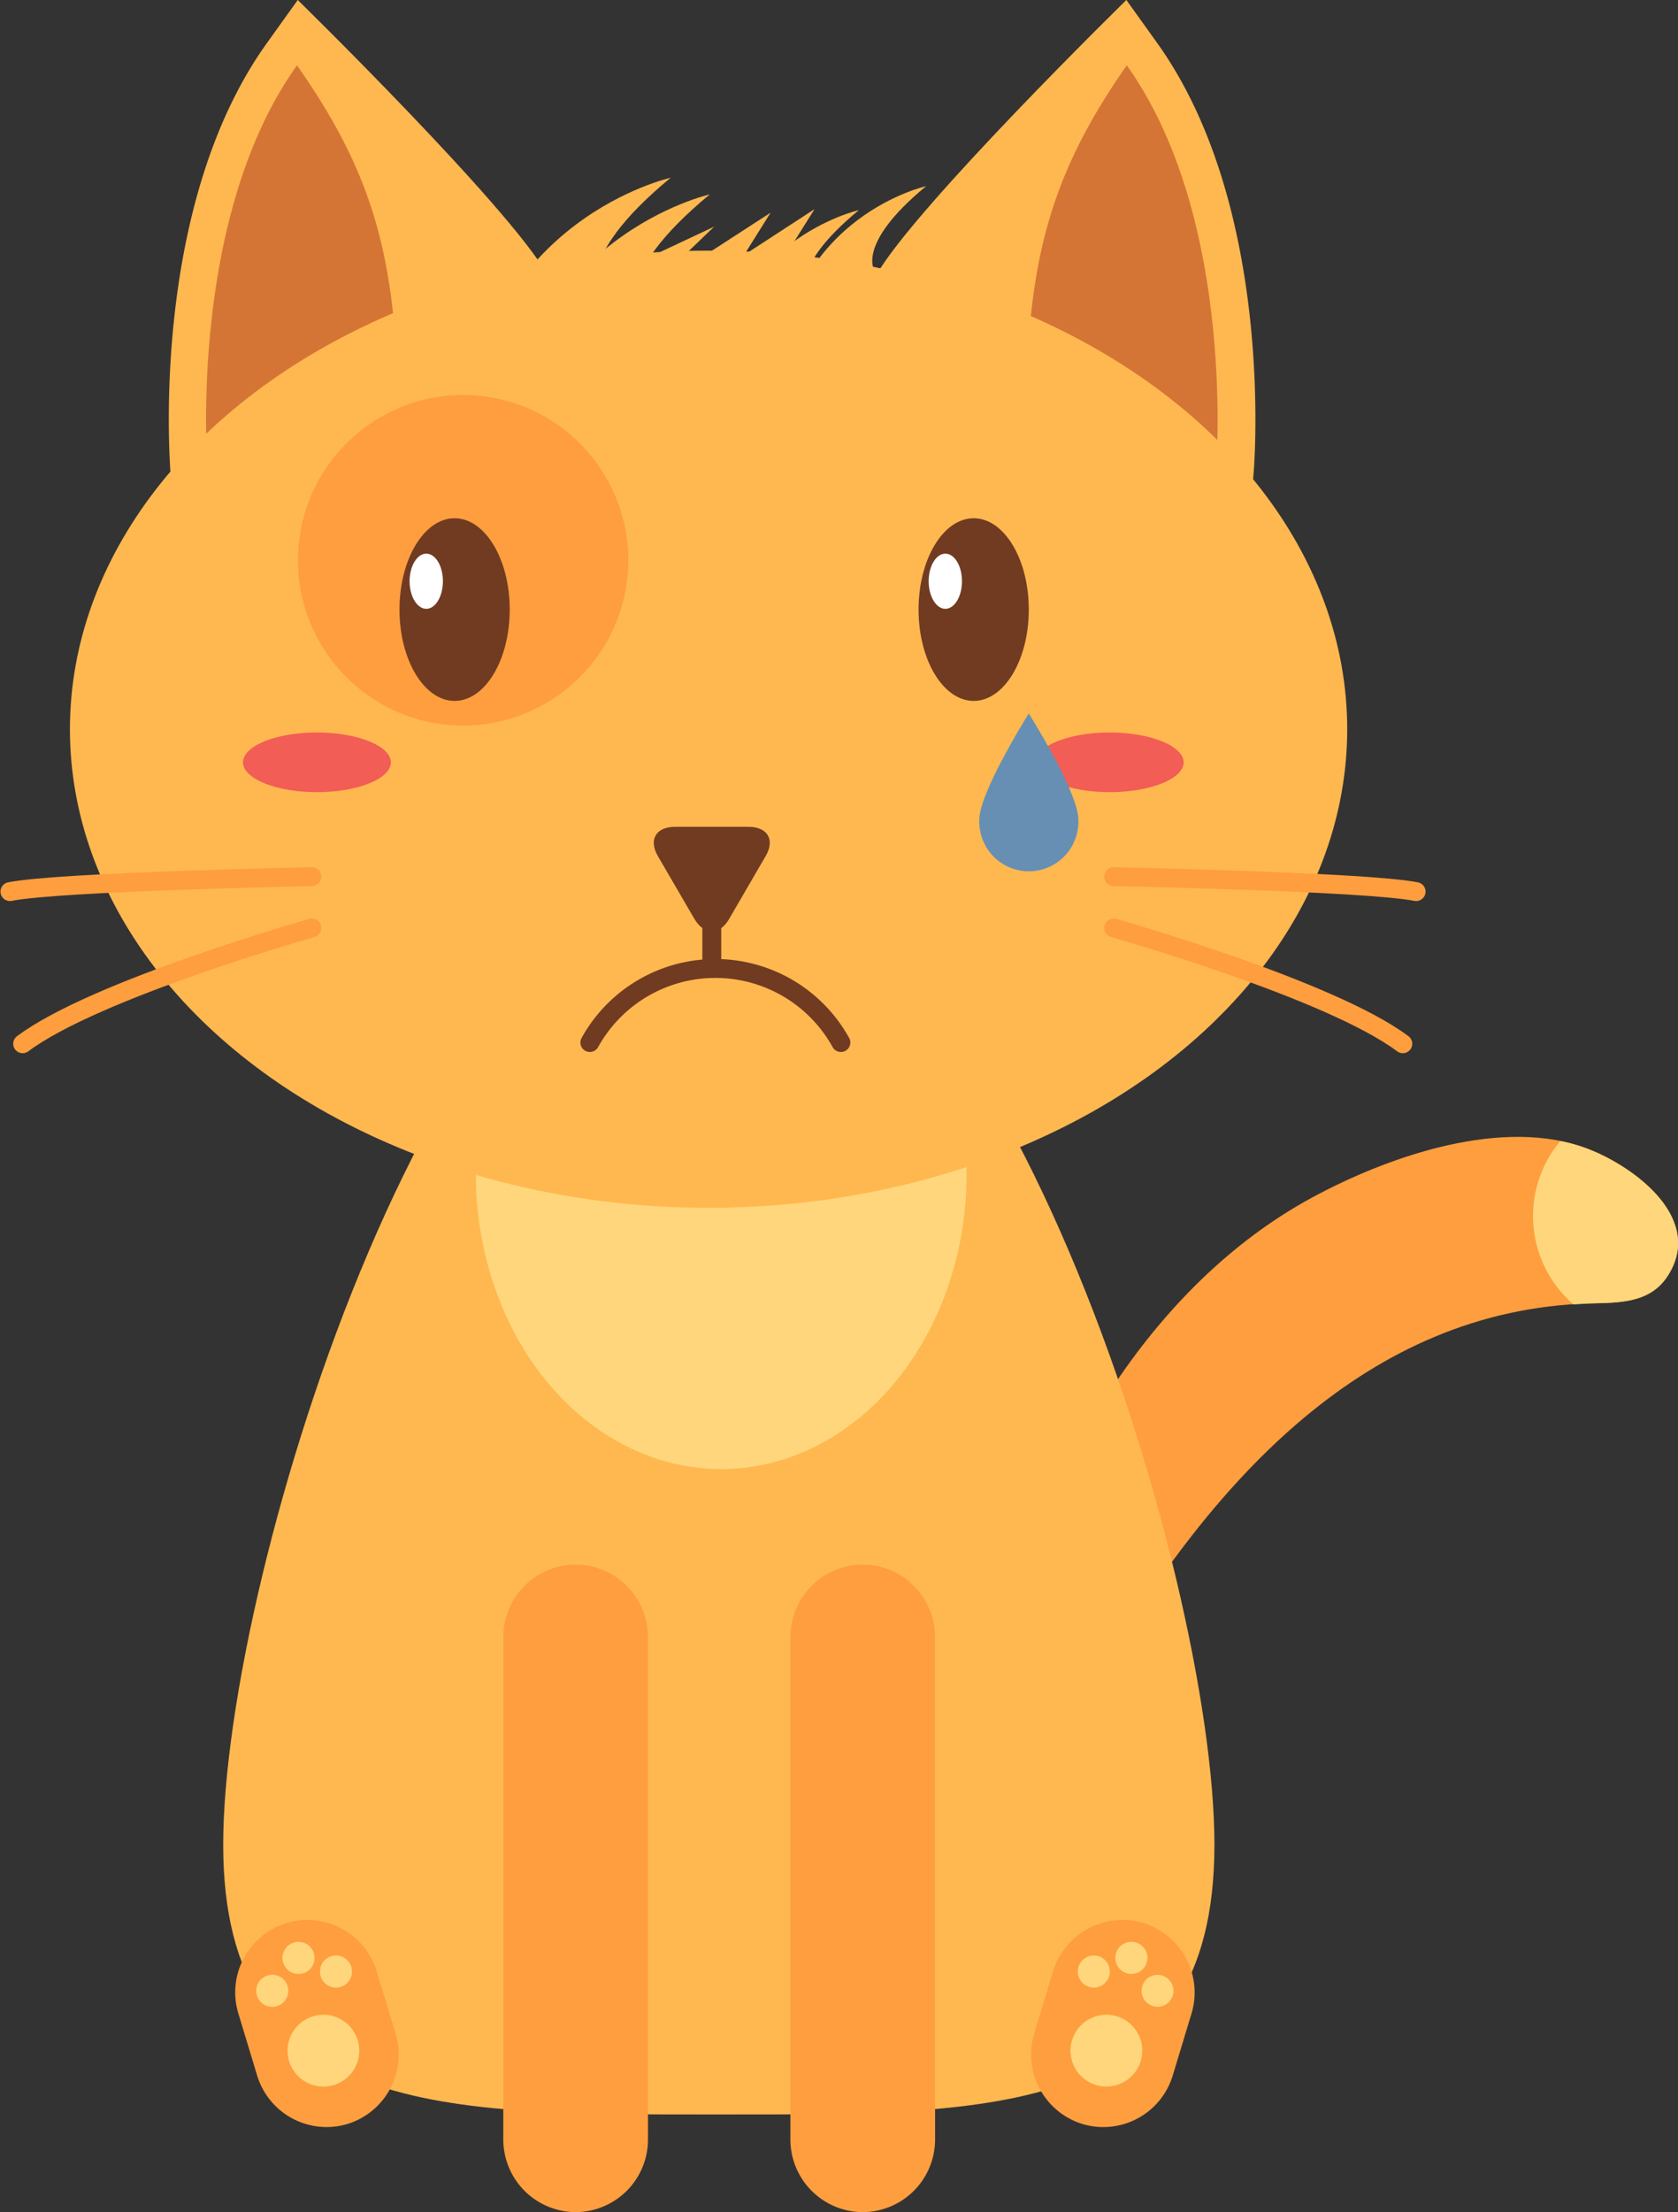<svg xmlns="http://www.w3.org/2000/svg" viewBox="0 0 177.8 234.21"><rect x="0" y="0" width="177.8" height="234.21" fill="#333333" stroke="none"/><defs><style>.cls-1{fill:#ff9e3e;}.cls-2{fill:#ffb850;}.cls-3{fill:#ffd67b;}.cls-4{fill:#d47535;}.cls-5{fill:#703b21;}.cls-6{fill:#fff;}.cls-7{fill:#f25d55;}.cls-8,.cls-9{fill:none;stroke-linecap:round;stroke-width:2px;}.cls-8{stroke:#ff9e3e;stroke-linejoin:round;}.cls-9{stroke:#703b21;stroke-miterlimit:10;}.cls-10{fill:#668fb3;}</style></defs><g id="Layer_2" data-name="Layer 2"><g id="OBJECTS"><path class="cls-1" d="M108.42,193.36s4,2.06,4,2.09c-.55-1.23-.85-9.21-.22-10.5q2.28-4.63,5-9.06c11.49-19,27.47-37.23,51.29-37.89,3-.08,6.22,0,8.11-2.74,4.13-6.06-3.19-11.61-8.26-13.59-9-3.52-21.22.74-29.31,5.12-8.71,4.72-15.82,12-21.23,20.22C108.55,161.07,101.37,177.67,108.42,193.36Z"/><path class="cls-2" d="M128.68,195.32c0,29-23.51,28.55-52.51,28.55s-52.52.45-52.52-28.55S47.16,91.58,76.17,91.58,128.68,166.31,128.68,195.32Z"/><path class="cls-2" d="M86.31,22.14,78.84,27l2.81-4.48-8.88,5.75-1.85.29L75.67,24l-8.52,4L71,24.35,60.6,29.28l16.52.44.29-.47,4.36.12ZM65.8,29.33l.39-.37,1.7,0Z"/><ellipse class="cls-3" cx="76.42" cy="124.29" rx="26" ry="31.25"/><path class="cls-2" d="M98.13,19.71S84,22.84,82.49,39,92.75,28.82,92.75,28.82,90.44,26.06,98.13,19.71Z"/><path class="cls-2" d="M91,22.25S76.9,25.38,75.35,41.56s10.26-10.2,10.26-10.2S83.3,28.59,91,22.25Z"/><path class="cls-2" d="M71.06,18.82s-19.67,4.37-21.84,27S63.55,31.54,63.55,31.54,60.32,27.68,71.06,18.82Z"/><path class="cls-2" d="M75.21,20.58S55.54,25,53.37,47.54,67.7,33.29,67.7,33.29,64.47,29.44,75.21,20.58Z"/><path class="cls-2" d="M119.35,0S97,21.87,92.87,29.09c4.4,7.08,14.67,7.76,14.67,7.76L118.93,7.6Z"/><path class="cls-2" d="M127,53.15a119,119,0,0,1-20.59-14.64l-1.46-1.32.15-2c.94-12,4-20.58,11.06-30.6L119.35,0l3.29,4.59C135,21.88,132.93,48.82,132.84,50l-.51,6.1Z"/><path class="cls-4" d="M128.85,49.63s2.2-26.42-9.46-42.71c-6.68,9.54-9.47,17.39-10.35,28.62A115.63,115.63,0,0,0,128.85,49.63Z"/><path class="cls-2" d="M31.55,0S53.92,21.87,58,29.09c-4.4,7.08-14.67,7.76-14.67,7.76L32,7.6Z"/><path class="cls-2" d="M24,53.15A119,119,0,0,0,44.54,38.51L46,37.19l-.15-2c-1-12-4.05-20.58-11.06-30.6L31.55,0,28.26,4.59C15.88,21.88,18,48.82,18.06,50l.51,6.1Z"/><path class="cls-4" d="M22,49.63s-2.2-26.42,9.47-42.71C38.19,16.46,41,24.31,41.86,35.54A115.49,115.49,0,0,1,22,49.63Z"/><ellipse class="cls-2" cx="75.08" cy="77.21" rx="67.67" ry="50.67"/><circle class="cls-1" cx="49.06" cy="59.31" r="17.5" transform="translate(-17.3 98.3) rotate(-80.83)"/><ellipse class="cls-5" cx="48.17" cy="64.54" rx="5.84" ry="9.67"/><path class="cls-6" d="M46.93,61.54c0,1.61-.79,2.92-1.76,2.92s-1.77-1.31-1.77-2.92.79-2.92,1.77-2.92S46.93,59.93,46.93,61.54Z"/><ellipse class="cls-5" cx="103.17" cy="64.54" rx="5.84" ry="9.67"/><path class="cls-5" d="M79.3,87.54c2,0,2.85,1.33,1.84,3.08l-3.88,6.67c-1,1.76-2.67,1.73-3.68,0L69.7,90.63c-1-1.75-.18-3.09,1.84-3.09Z"/><path class="cls-7" d="M125.42,80.71c0,1.74-3.51,3.16-7.84,3.16s-7.83-1.42-7.83-3.16,3.51-3.16,7.83-3.16S125.42,79,125.42,80.71Z"/><path class="cls-7" d="M41.42,80.71c0,1.74-3.51,3.16-7.84,3.16s-7.83-1.42-7.83-3.16,3.51-3.16,7.83-3.16S41.42,79,41.42,80.71Z"/><path class="cls-6" d="M101.93,61.54c0,1.61-.79,2.92-1.76,2.92s-1.77-1.31-1.77-2.92.79-2.92,1.77-2.92S101.93,59.93,101.93,61.54Z"/><path class="cls-8" d="M33.05,98.25S10.11,104.73,2.4,110.51"/><path class="cls-8" d="M33.05,92.82s-26.8.53-32,1.58"/><path class="cls-8" d="M118,98.25s22.94,6.48,30.64,12.26"/><path class="cls-8" d="M118,92.82s26.79.53,32.05,1.58"/><path class="cls-1" d="M61,234.21h0a7.69,7.69,0,0,1-7.67-7.67V173.31A7.69,7.69,0,0,1,61,165.65h0a7.69,7.69,0,0,1,7.66,7.66v53.23A7.69,7.69,0,0,1,61,234.21Z"/><path class="cls-1" d="M91.42,234.21h0a7.69,7.69,0,0,1-7.67-7.67V173.31a7.69,7.69,0,0,1,7.67-7.66h0a7.69,7.69,0,0,1,7.66,7.66v53.23A7.69,7.69,0,0,1,91.42,234.21Z"/><path class="cls-1" d="M114.69,224.88h0a7.7,7.7,0,0,1-5.11-9.57l2-6.6a7.7,7.7,0,0,1,9.56-5.11h0a7.7,7.7,0,0,1,5.12,9.56l-2,6.6A7.69,7.69,0,0,1,114.69,224.88Z"/><path class="cls-3" d="M120.87,218.21a3.8,3.8,0,1,1-2.53-4.73A3.8,3.8,0,0,1,120.87,218.21Z"/><circle class="cls-3" cx="115.9" cy="208.74" r="1.7"/><path class="cls-3" d="M124.27,211.27a1.69,1.69,0,1,1-1.13-2.11A1.7,1.7,0,0,1,124.27,211.27Z"/><path class="cls-3" d="M121.51,207.78a1.7,1.7,0,1,1-1.13-2.11A1.69,1.69,0,0,1,121.51,207.78Z"/><path class="cls-1" d="M36.81,224.88h0a7.69,7.69,0,0,0,5.11-9.57l-2-6.6a7.69,7.69,0,0,0-9.56-5.11h0a7.68,7.68,0,0,0-5.11,9.56l2,6.6A7.69,7.69,0,0,0,36.81,224.88Z"/><path class="cls-3" d="M30.63,218.21a3.8,3.8,0,1,0,2.54-4.73A3.8,3.8,0,0,0,30.63,218.21Z"/><circle class="cls-3" cx="35.6" cy="208.74" r="1.7"/><circle class="cls-3" cx="28.85" cy="210.78" r="1.7"/><path class="cls-3" d="M30,207.78a1.7,1.7,0,1,0,1.14-2.11A1.69,1.69,0,0,0,30,207.78Z"/><path class="cls-3" d="M176.59,135.26c4.13-6.06-3.19-11.61-8.26-13.59a18,18,0,0,0-3-.86,12.35,12.35,0,0,0,1.38,17.28c.59,0,1.19-.07,1.79-.09C171.43,137.92,174.7,138,176.59,135.26Z"/><path class="cls-9" d="M62.5,110.38a15.2,15.2,0,0,1,26.6,0"/><path class="cls-10" d="M114.26,86.77a5.25,5.25,0,1,1-10.49,0c0-2.9,5.24-11.23,5.24-11.23S114.26,83.87,114.26,86.77Z"/><line class="cls-9" x1="75.42" y1="96.54" x2="75.42" y2="102.54"/></g></g></svg>